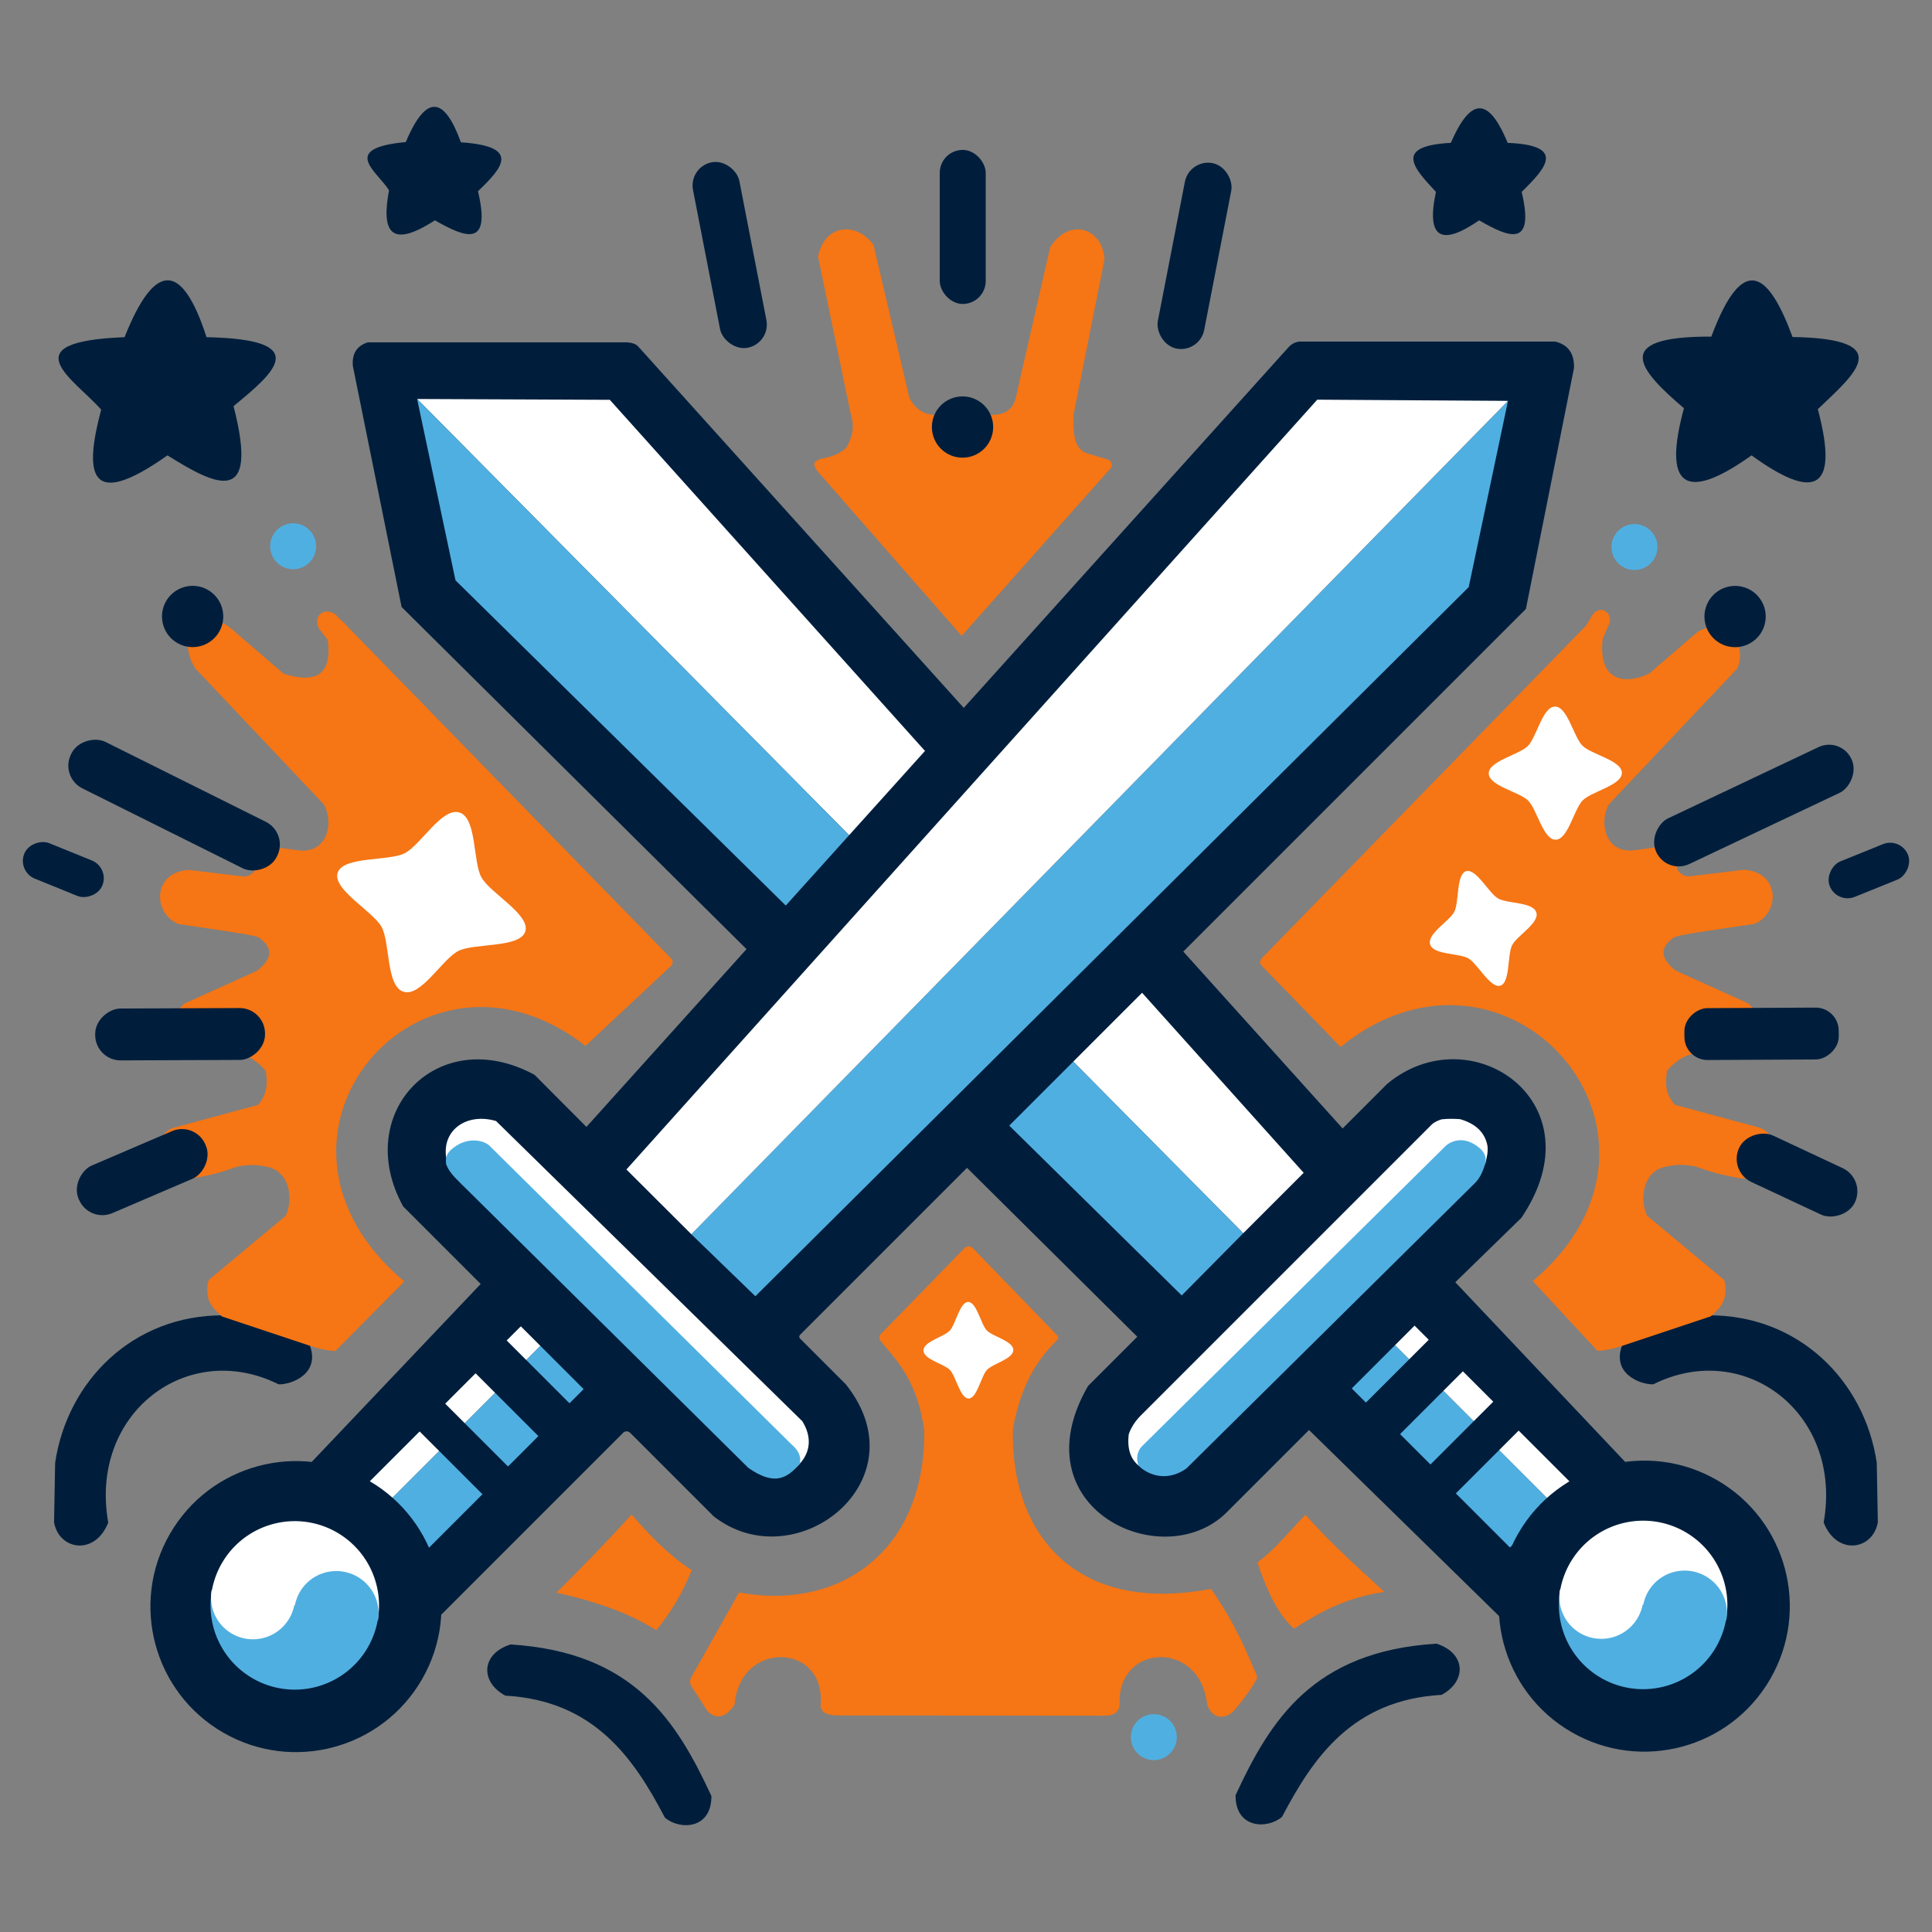 <?xml version="1.0" encoding="UTF-8" standalone="no"?>
<!-- Created with Inkscape (http://www.inkscape.org/) -->

<svg
   version="1.1"
   id="svg1"
   width="1024"
   height="1024"
   viewBox="0 0 1024 1024"
   sodipodi:docname="icon.svg"
   inkscape:version="1.3.2 (091e20e, 2023-11-25, custom)"
   xmlns:inkscape="http://www.inkscape.org/namespaces/inkscape"
   xmlns:sodipodi="http://sodipodi.sourceforge.net/DTD/sodipodi-0.dtd"
   xmlns="http://www.w3.org/2000/svg"
   xmlns:svg="http://www.w3.org/2000/svg">
  <rect x="0" y="0" width="1024" height="1024" fill="#808080" stroke="none"/>
  <defs
     id="defs1" />
  <sodipodi:namedview
     id="namedview1"
     pagecolor="#ffffff"
     bordercolor="#000000"
     borderopacity="0.25"
     inkscape:showpageshadow="2"
     inkscape:pageopacity="0.0"
     inkscape:pagecheckerboard="0"
     inkscape:deskcolor="#d1d1d1"
     showgrid="false"
     inkscape:zoom="1"
     inkscape:cx="521.5"
     inkscape:cy="512.5"
     inkscape:window-width="2560"
     inkscape:window-height="1334"
     inkscape:window-x="1909"
     inkscape:window-y="-11"
     inkscape:window-maximized="1"
     inkscape:current-layer="layer1" />
  <g
     inkscape:groupmode="layer"
     id="layer1"
     inkscape:label="vector">
    <path
       style="fill:#001e3c;fill-opacity:1;stroke-width:0;stroke-dasharray:none"
       d="m 28.654,806.848 0.574,-31.585 c 6.436,-43.317 41.299,-78.394 89.3,-78.102 l 45.081,14.501 c 7.258,16.189 -9.125,22.359 -15.961,22.052 -48.489,-24.155 -100.534,15.53 -90.28,73.278 -7.025,17.816 -26.146,14.597 -28.714,-0.143 z"
       id="path20"
       sodipodi:nodetypes="ccccccc" />
    <path
       style="fill:#001e3c;fill-opacity:1;stroke-width:0;stroke-dasharray:none"
       d="m 995.292,806.835 -0.574,-31.585 c -6.436,-43.317 -41.299,-78.394 -89.3,-78.102 l -45.081,14.501 c -7.258,16.189 9.125,22.359 15.961,22.052 48.489,-24.155 100.534,15.53 90.281,73.278 7.025,17.816 26.146,14.598 28.714,-0.143 z"
       id="path20-5"
       sodipodi:nodetypes="ccccccc" />
    <path
       style="display:inline;fill:#f67514;fill-opacity:1;stroke-width:0;stroke-dasharray:none"
       d="m 510.761,661.987 -44.237,45.422 c -0.648,1.149 -0.425,2.146 0.018,3.105 9.518,11.422 19.568,21.505 23.33,47.45 0.775,64.187 -44.925,95.978 -98.166,86.077 l -25.303,44.953 c -0.946,1.682 -0.846,3.207 0,4.619 l 8.781,13.604 c 5.182,4.612 9.84,2.582 14.162,-3.705 2.757,-34.636 49.122,-32.877 45.537,0.944 0.827,2.423 1.504,4.594 9.334,4.759 l 140.626,0.144 c 5.698,0.176 8.19,-2.074 8.614,-5.886 -1.644,-32.483 42.676,-34.518 46.301,-0.287 2.345,7.647 9.433,8.883 14.572,3.159 4.54,-5.319 8.523,-10.713 11.629,-16.223 0.354,-0.617 0.43,-1.45 -0.126,-2.775 -5.877,-13.31 -10.319,-25.423 -23.958,-45.201 -75.209,14.123 -106.604,-32.97 -104.984,-84.969 4.399,-23.799 13.073,-36.692 22.984,-46.428 0.719,-0.964 1.98,-1.736 -0.275,-3.752 l -43.634,-45.079 c -1.758,-1.798 -3.494,-1.863 -5.204,0.072 z"
       id="path18"
       sodipodi:nodetypes="ccccccccccccccccccccccc" />
    <path
       style="display:inline;opacity:1;fill:#f67514;fill-opacity:1;stroke-width:0;stroke-dasharray:none"
       d="m 668.723,507.901 c -0.881,1.151 -1.392,2.371 0,3.948 l 41.815,43.035 c 88.752,-71.8 193.061,47.33 101.863,124.116 l 34.277,37.005 c 4.19,-0.225 7.703,-1.062 11.234,-2.046 l 48.885,-16.295 c 3.561,-3.243 7.196,-6.423 7.681,-12.275 0.237,-3.861 -0.143,-5.992 -0.861,-7.178 L 872.987,644.328 c -3.915,-8.143 -2.729,-23.433 9.906,-25.986 5.73,-1.334 11.025,-1.098 16.08,0 12.028,4.386 16.647,4.789 22.565,6.055 19.14,2.94 24.982,-22.79 10.384,-26.872 l -44.285,-11.988 c -4.906,-5.592 -5.053,-11.381 -4.147,-17.515 0.053,-1.338 7.418,-8.359 12.898,-9.117 1.41,-0.195 25.555,-5.168 25.555,-5.168 6.836,-6.217 15.499,-12.053 4.594,-21.966 l -38.477,-17.372 c -6.542,-5.365 -9.715,-10.962 -1.149,-17.372 2.436,-1.55 16.099,-3.335 42.894,-7.321 13.797,-5.724 13.847,-27.503 -5.444,-28.714 l -28.428,3.429 c -3.136,0.465 -7.015,-1.85 -7.369,-5.41 l -0.576,-11.515 c 0.051,0.305 -22.439,3.277 -23.402,3.302 -14.185,0.371 -16.924,-15.121 -11.916,-24.407 l 68.124,-72.072 c 6.129,-14.453 -8.108,-27.286 -21.113,-19.339 l -25.532,22.004 c -11.325,5.555 -27.438,5.546 -24.669,-18.578 l 3.655,-8.223 c 1.466,-5.517 -4.731,-9.776 -8.934,-4.568 -1.143,2.012 -2.251,4.014 -3.655,6.091 z"
       id="path16"
       sodipodi:nodetypes="ccccccccccccccccscccccccccsccccccccc" />
    <path
       style="display:inline;fill:#f67514;fill-opacity:1;stroke-width:0;stroke-dasharray:none"
       d="m 355.683,507.971 c 0.881,1.151 1.392,2.371 0,3.948 l -45.368,42.426 c -87.389,-68.166 -187.133,48.291 -96.012,124.869 l -36.574,36.861 c -4.19,-0.225 -7.703,-1.062 -11.234,-2.046 l -48.885,-16.295 c -3.561,-3.243 -7.196,-6.423 -7.681,-12.275 -0.237,-3.861 0.143,-5.992 0.861,-7.178 l 40.63,-33.882 c 3.915,-8.143 2.729,-23.433 -9.906,-25.986 -5.73,-1.334 -11.025,-1.098 -16.08,0 -12.028,4.386 -16.647,4.789 -22.565,6.055 -19.14,2.94 -24.982,-22.79 -10.384,-26.872 l 44.285,-11.988 c 4.906,-5.592 5.053,-11.381 4.147,-17.515 -0.053,-1.339 -7.418,-8.359 -12.898,-9.117 -1.41,-0.195 -25.555,-5.168 -25.555,-5.168 -6.836,-6.217 -15.499,-12.053 -4.594,-21.966 l 38.477,-17.372 c 6.541,-5.365 9.715,-10.962 1.149,-17.372 -2.436,-1.55 -16.099,-3.335 -42.894,-7.321 -13.797,-5.724 -13.847,-27.503 5.444,-28.714 l 28.428,3.429 c 3.136,0.465 7.015,-1.85 7.369,-5.41 l 0.576,-11.515 c -0.051,0.305 22.439,3.277 23.402,3.302 14.185,0.371 16.924,-15.121 11.916,-24.407 l -68.124,-72.072 c -11.68,-18.119 4.001,-35.835 21.113,-19.339 l 25.532,22.004 c 11.982,3.805 26.632,4.822 23.377,-18.004 l -4.516,-5.782 c -3.62,-6.522 2.578,-12.36 9.221,-7.153 1.143,2.012 4.117,3.584 5.521,5.66 z"
       id="path16-3"
       sodipodi:nodetypes="ccccccccccccccccscccccccccsccccccccc" />
    <path
       style="opacity:1;fill:#f67514;fill-opacity:1;stroke-width:0;stroke-dasharray:none"
       d="m 435.385,243.078 c -2.785,1.09 -5.997,1.932 -1.726,7.106 l 76.046,86.853 79.265,-89.214 c 0.882,-2.436 -0.399,-3.821 -2.1,-4.379 l -10.068,-2.979 c -7.682,-1.923 -8.035,-11.002 -7.819,-20.636 l 16.446,-82.433 c -1.208,-16.975 -19.015,-22.131 -28.831,-6.294 l -18.476,80.809 c -2.032,5.82 -5.95,7.414 -10.355,7.918 l -30.659,0.406 c -5.317,-0.549 -10.622,-1.2 -15.097,-9.232 l -19.014,-81.12 c -8.882,-12.405 -25.819,-11.408 -29.441,6.091 l 17.258,83.043 c 2.612,8.129 0.429,13.347 -2.233,18.273 -3.729,3.492 -8.327,4.957 -13.197,5.787 z"
       id="path15"
       sodipodi:nodetypes="cccccccccccccccccc" />
    <path
       style="fill:#001e3c;fill-opacity:1;stroke-width:0;stroke-dasharray:none"
       d="m 53.631,217.089 c -9.03,33.956 -6.894,53.985 35.126,24.263 25.732,16.116 48.897,27.7 35.024,-26.09 21.684,-17.794 42.557,-35.416 -14.314,-36.547 -12.994,-40.202 -27.478,-40.202 -43.45,0 -60.893,2.365 -26.795,22.178 -12.385,38.374 z"
       id="path5"
       sodipodi:nodetypes="cccccc" />
    <path
       style="fill:#001e3c;fill-opacity:1;stroke-width:0.812"
       d="m 215.079,75.289 c -35.375,3.35 -15.087,15.577 -8.901,25.555 -3.764,20.513 -0.443,31.957 24.335,15.936 15.923,9.05 30.047,15.029 22.828,-15.434 12.617,-12.09 23.355,-23.765 -9.045,-25.914 -8.411,-23.147 -17.937,-26.902 -29.216,-0.144 z"
       id="path6"
       sodipodi:nodetypes="cccccc" />
    <path
       style="fill:#001e3c;fill-opacity:1;stroke-width:0.812"
       d="m 768.971,75.72 c 12.271,-28.318 21.685,-20.205 30.15,0 31.259,1.31 20.208,13.423 7.394,25.986 7.048,29.732 -6.592,24.362 -22.54,15.075 -19.698,13.579 -28.271,10.003 -22.899,-15.075 -11.177,-12.069 -23.25,-24.358 7.896,-25.986 z"
       id="path7"
       sodipodi:nodetypes="cccccc" />
    <path
       style="fill:#001e3c;fill-opacity:1;stroke-width:0.812"
       d="m 907.042,178.41 c 16.985,-45.544 30.638,-33.455 43.044,0.203 56.536,0.965 32.097,20.269 13.4,38.273 12.021,45.068 -3.355,47.519 -35.126,24.466 -35.639,25.367 -47.03,16.254 -35.836,-24.974 -23.501,-20.058 -39.531,-38.164 14.517,-37.968 z"
       id="path8"
       sodipodi:nodetypes="cccccc" />
    <rect
       style="fill:#001e3c;fill-opacity:1;stroke-width:0;stroke-dasharray:none;image-rendering:auto"
       id="rect9"
       width="25.032"
       height="100.128"
       x="341.345"
       y="156.413"
       ry="12.516"
       transform="rotate(-11)" />
    <rect
       style="fill:#001e3c;fill-opacity:1;stroke-width:0;stroke-dasharray:none;image-rendering:auto"
       id="rect9-4"
       width="24.365"
       height="81.652"
       x="498.084"
       y="79.454"
       ry="12.182" />
    <rect
       style="fill:#001e3c;fill-opacity:1;stroke-width:0;stroke-dasharray:none;image-rendering:auto"
       id="rect9-4-2"
       width="27.492"
       height="81.79"
       x="538.843"
       y="-971.251"
       ry="12.203"
       transform="matrix(0.006,1,-1,0.005,0,0)" />
    <rect
       style="fill:#001e3c;fill-opacity:1;stroke-width:0;stroke-dasharray:none;image-rendering:auto"
       id="rect9-4-2-6"
       width="20.304"
       height="44.668"
       x="788.747"
       y="-766.843"
       ry="10.152"
       transform="matrix(0.376,0.927,-0.927,0.375,0,0)" />
    <rect
       style="fill:#001e3c;fill-opacity:1;stroke-width:0;stroke-dasharray:none;image-rendering:auto"
       id="rect9-4-2-1"
       width="27.492"
       height="90.011"
       x="534.783"
       y="-137.167"
       ry="13.43"
       transform="matrix(0.006,1,-1,0.004,0,0)" />
    <rect
       style="fill:#001e3c;fill-opacity:1;stroke-width:0;stroke-dasharray:none;image-rendering:auto"
       id="rect9-4-2-1-6"
       width="20.304"
       height="44.668"
       x="404.486"
       y="-225.83"
       ry="10.152"
       transform="matrix(-0.374,0.927,-0.927,-0.376,0,0)" />
    <rect
       style="fill:#001e3c;fill-opacity:1;stroke-width:0;stroke-dasharray:none;image-rendering:auto"
       id="rect9-4-2-1-0"
       width="27.492"
       height="121.823"
       x="326.879"
       y="-333.378"
       ry="13.43"
       transform="matrix(-0.445,0.896,-0.895,-0.446,0,0)" />
    <rect
       style="fill:#001e3c;fill-opacity:1;stroke-width:0;stroke-dasharray:none;image-rendering:auto"
       id="rect9-4-2-1-7"
       width="27.492"
       height="73.094"
       x="587.073"
       y="140.338"
       ry="13.43"
       transform="matrix(0.396,0.918,-0.919,0.394,0,0)" />
    <rect
       style="fill:#001e3c;fill-opacity:1;stroke-width:0;stroke-dasharray:none;image-rendering:auto"
       id="rect9-3"
       width="25.032"
       height="100.128"
       x="634.861"
       y="-37.754"
       ry="12.516"
       transform="rotate(11)" />
    <rect
       style="fill:#001e3c;fill-opacity:1;stroke-width:0;stroke-dasharray:none"
       id="rect10"
       width="1.32"
       height="3.756"
       x="510.712"
       y="98.21"
       ry="0.66" />
    <rect
       style="fill:#001e3c;fill-opacity:1;stroke-width:0;stroke-dasharray:none;image-rendering:auto"
       id="rect9-4-6"
       width="26.682"
       height="114.554"
       x="770.003"
       y="-723.375"
       ry="13.218"
       transform="matrix(0.418,0.909,-0.904,0.428,0,0)" />
    <rect
       style="fill:#001e3c;fill-opacity:1;stroke-width:0;stroke-dasharray:none;image-rendering:auto"
       id="rect9-4-4"
       width="27.162"
       height="67.787"
       x="146.739"
       y="-1159.856"
       ry="13.557"
       transform="matrix(-0.422,0.907,-0.906,-0.424,0,0)" />
    <ellipse
       style="fill:#001e3c;fill-opacity:1;stroke-width:0;stroke-dasharray:none"
       id="path11"
       cx="919.631"
       cy="326.781"
       rx="16.243"
       ry="16.243" />
    <ellipse
       style="fill:#001e3c;fill-opacity:1;stroke-width:0;stroke-dasharray:none"
       id="path11-0"
       cx="510.158"
       cy="226.337"
       rx="16.243"
       ry="16.243" />
    <ellipse
       style="fill:#001e3c;fill-opacity:1;stroke-width:0;stroke-dasharray:none"
       id="path11-0-7"
       cx="102.1"
       cy="326.744"
       rx="16.243"
       ry="16.243" />
    <ellipse
       style="fill:#50afe1;fill-opacity:1;stroke-width:0;stroke-dasharray:none"
       id="path11-0-7-6"
       cx="155.373"
       cy="289.529"
       rx="12.182"
       ry="12.182" />
    <ellipse
       style="fill:#50afe1;fill-opacity:1;stroke-width:0;stroke-dasharray:none"
       id="path11-0-7-6-5"
       cx="866.298"
       cy="289.936"
       rx="12.182"
       ry="12.182" />
    <ellipse
       style="fill:#50afe1;fill-opacity:1;stroke-width:0;stroke-dasharray:none"
       id="path11-0-7-6-5-9"
       cx="611.564"
       cy="920.717"
       rx="12.182"
       ry="12.182" />
    <path
       sodipodi:type="star"
       style="fill:#ffffff;fill-opacity:1;stroke-width:0;stroke-dasharray:none"
       id="path17"
       inkscape:flatsided="false"
       sodipodi:sides="4"
       sodipodi:cx="1033.25"
       sodipodi:cy="539.5"
       sodipodi:r1="35.635742"
       sodipodi:r2="20.66873"
       sodipodi:arg1="-0.024556466"
       sodipodi:arg2="0.7608417"
       inkscape:rounded="0.26"
       inkscape:randomized="0"
       d="m 1068.875,538.625 c 0.163,6.655 -16.066,10.306 -20.656,15.127 -4.59,4.821 -7.44,21.21 -14.094,21.373 -6.655,0.163 -10.306,-16.066 -15.127,-20.656 -4.821,-4.59 -21.21,-7.44 -21.373,-14.094 -0.163,-6.655 16.066,-10.306 20.656,-15.127 4.59,-4.821 7.44,-21.21 14.094,-21.373 6.655,-0.163 10.306,16.066 15.127,20.656 4.821,4.59 21.21,7.44 21.373,14.094 z"
       transform="matrix(0.99,0.02,-0.02,0.99,-187.776,-144.986)" />
    <path
       sodipodi:type="star"
       style="fill:#ffffff;fill-opacity:1;stroke-width:0;stroke-dasharray:none"
       id="path17-1"
       inkscape:flatsided="false"
       sodipodi:sides="4"
       sodipodi:cx="1033.25"
       sodipodi:cy="539.5"
       sodipodi:r1="35.635742"
       sodipodi:r2="20.66873"
       sodipodi:arg1="-0.024556466"
       sodipodi:arg2="0.7608417"
       inkscape:rounded="0.26"
       inkscape:randomized="0"
       d="m 1068.875,538.625 c 0.163,6.655 -16.066,10.306 -20.656,15.127 -4.59,4.821 -7.44,21.21 -14.094,21.373 -6.655,0.163 -10.306,-16.066 -15.127,-20.656 -4.821,-4.59 -21.21,-7.44 -21.373,-14.094 -0.163,-6.655 16.066,-10.306 20.656,-15.127 4.59,-4.821 7.44,-21.21 14.094,-21.373 6.655,-0.163 10.306,16.066 15.127,20.656 4.821,4.59 21.21,7.44 21.373,14.094 z"
       transform="matrix(0.668,0.014,-0.013,0.718,-169.928,313.824)" />
    <path
       sodipodi:type="star"
       style="fill:#ffffff;fill-opacity:1;stroke-width:0;stroke-dasharray:none"
       id="path17-7"
       inkscape:flatsided="false"
       sodipodi:sides="4"
       sodipodi:cx="1033.25"
       sodipodi:cy="539.5"
       sodipodi:r1="35.635742"
       sodipodi:r2="20.66873"
       sodipodi:arg1="-0.024556466"
       sodipodi:arg2="0.7608417"
       inkscape:rounded="0.26"
       inkscape:randomized="0"
       d="m 1068.875,538.625 c 0.163,6.655 -16.066,10.306 -20.656,15.127 -4.59,4.821 -7.44,21.21 -14.094,21.373 -6.655,0.163 -10.306,-16.066 -15.127,-20.656 -4.821,-4.59 -21.21,-7.44 -21.373,-14.094 -0.163,-6.655 16.066,-10.306 20.656,-15.127 4.59,-4.821 7.44,-21.21 14.094,-21.373 6.655,-0.163 10.306,16.066 15.127,20.656 4.821,4.59 21.21,7.44 21.373,14.094 z"
       transform="matrix(0.796,-0.216,0.235,0.857,-163.102,252.913)" />
    <path
       sodipodi:type="star"
       style="fill:#ffffff;fill-opacity:1;stroke-width:0;stroke-dasharray:none"
       id="path17-7-7"
       inkscape:flatsided="false"
       sodipodi:sides="4"
       sodipodi:cx="1033.25"
       sodipodi:cy="539.5"
       sodipodi:r1="35.635742"
       sodipodi:r2="20.66873"
       sodipodi:arg1="-0.024556466"
       sodipodi:arg2="0.7608417"
       inkscape:rounded="0.26"
       inkscape:randomized="0"
       d="m 1068.875,538.625 c 0.163,6.655 -16.066,10.306 -20.656,15.127 -4.59,4.821 -7.44,21.21 -14.094,21.373 -6.655,0.163 -10.306,-16.066 -15.127,-20.656 -4.821,-4.59 -21.21,-7.44 -21.373,-14.094 -0.163,-6.655 16.066,-10.306 20.656,-15.127 4.59,-4.821 7.44,-21.21 14.094,-21.373 6.655,-0.163 10.306,16.066 15.127,20.656 4.821,4.59 21.21,7.44 21.373,14.094 z"
       transform="matrix(1.385,0.468,-0.45,1.322,-959.582,-718.635)" />
    <path
       style="fill:#f67514;fill-opacity:1;stroke-width:0;stroke-dasharray:none"
       d="m 334.779,802.753 c -12.401,13.57 -26.122,27.825 -39.872,41.394 22.955,5.099 39.909,11.582 52.866,19.923 7.838,-9.292 14.022,-20.013 18.883,-31.877 -11.011,-6.958 -21.539,-17.496 -31.877,-29.44 z"
       id="path19"
       sodipodi:nodetypes="ccccc" />
    <path
       style="fill:#f67514;fill-opacity:1;stroke-width:0;stroke-dasharray:none"
       d="m 691.942,802.849 c 13.751,15.75 29.186,29.15 41.8,40.887 -19.492,2.847 -33.094,9.979 -47.892,19.517 -9.354,-8.222 -15.251,-22.752 -19.39,-35.126 9.936,-7.496 14.311,-13.75 25.481,-25.278 z"
       id="path19-2"
       sodipodi:nodetypes="ccccc" />
    <path
       style="fill:#001e3c;fill-opacity:1;stroke-width:0;stroke-dasharray:none"
       d="m 267.841,898.733 c -13.282,-7.125 -13.104,-22.059 2.728,-27.135 65.452,4.021 88.105,40.667 106.488,80.322 0.136,17.804 -16.944,18.137 -24.653,11.455 -16.52,-31.564 -37.483,-61.996 -84.562,-64.642 z"
       id="path21"
       sodipodi:nodetypes="ccccc" />
    <path
       style="display:inline;fill:#001e3c;fill-opacity:1;stroke-width:0;stroke-dasharray:none"
       d="m 764.086,898.311 c 13.282,-7.125 13.104,-22.059 -2.728,-27.135 -65.452,4.021 -88.105,40.667 -106.488,80.322 -0.136,17.804 16.944,18.137 24.653,11.455 16.52,-31.564 37.483,-61.997 84.562,-64.642 z"
       id="path21-0"
       sodipodi:nodetypes="ccccc" />
    <path
       style="display:inline;fill:#001e3c;fill-opacity:1;stroke-width:0;stroke-dasharray:none"
       d="m 795.27,857.268 -101.468,-99.336 -44.059,44.059 c -33.919,32.908 -110.289,-2.77 -73.083,-67.358 L 602.789,708.503 212.854,321.727 187.011,193.95 c -0.511,-6.437 2.045,-10.656 7.896,-12.491 h 137.396 c 2.645,0.151 4.515,0.818 5.724,1.926 l 373.586,414.713 23.609,-23.609 c 44.268,-36.883 112.736,9.824 71.067,71.067 l -34.951,34.054 90.198,95.402 z"
       id="path24"
       sodipodi:nodetypes="cccccccccccccccc" />
    <path
       style="fill:#ffffff;fill-opacity:1;stroke-width:0"
       d="M 658.93,653.665 690.982,621.613 323.206,211.912 221.103,211.48 Z"
       id="path13" />
    <path
       style="display:inline;opacity:1;fill:#50afe1;fill-opacity:1;stroke-width:0"
       d="M 221.078,211.455 658.924,653.66 626.334,686.609 241.424,307.585 Z"
       id="path12" />
    <path
       style="display:inline;fill:#001e3c;fill-opacity:1;stroke-width:0;stroke-dasharray:none"
       d="m 233.887,855.806 96.617,-96.617 c 1.221,-0.833 2.278,-0.645 3.261,0 l 44.573,44.573 c 43.425,33.658 110.677,-18.96 69.998,-69.998 l -24.273,-24.273 c -0.312,-0.531 -0.821,-0.97 0,-2.028 L 808.763,322.762 834.253,195.06 c 0.233,-7.604 -3.004,-12.34 -9.949,-14.01 H 688.37 c -1.775,0.35 -3.558,0.983 -5.381,2.944 L 310.821,597.278 283.36,569.716 c -51.271,-27.914 -96.989,20.173 -69.693,69.693 l 41.115,41.115 -90.096,94.883 z"
       id="path23"
       sodipodi:nodetypes="cccccccccccccccccc" />
    <g
       id="g2"
       transform="matrix(0.574,0.574,-0.574,0.574,582.89,-28.831)">
      <rect
         style="fill:#50afe1;fill-opacity:1;stroke-width:0"
         id="rect1-9"
         width="40"
         height="50"
         x="390"
         y="1000"
         ry="0.125" />
      <rect
         style="fill:#ffffff;stroke-width:0"
         id="rect1"
         width="18"
         height="50"
         x="372"
         y="1000"
         ry="0.125" />
    </g>
    <g
       id="g2-0"
       transform="matrix(-0.574,0.574,0.574,0.574,444.447,-29.285)">
      <rect
         style="fill:#50afe1;fill-opacity:1;stroke-width:0"
         id="rect1-9-8"
         width="40"
         height="50"
         x="390"
         y="1000"
         ry="0.125" />
      <rect
         style="fill:#ffffff;stroke-width:0"
         id="rect1-1"
         width="18"
         height="50"
         x="372"
         y="1000"
         ry="0.125" />
    </g>
    <g
       id="g30"
       transform="matrix(0.703,0.406,-0.406,0.703,431.532,-20.641)">
      <circle
         style="display:inline;fill:#001e3c;fill-opacity:1;stroke-width:0;stroke-dasharray:none"
         id="path22"
         cx="244.305"
         cy="1099.551"
         r="95" />
      <path
         style="display:inline;fill:#50afe1;fill-opacity:1;stroke-width:0;stroke-dasharray:none"
         id="path25"
         sodipodi:type="arc"
         sodipodi:cx="243.25"
         sodipodi:cy="1099.25"
         sodipodi:rx="55"
         sodipodi:ry="55"
         sodipodi:start="5.9341195"
         sodipodi:end="2.7925268"
         sodipodi:arc-type="slice"
         d="m 294.933,1080.439 a 55,55 0 0 1 -32.872,70.494 55,55 0 0 1 -70.494,-32.872 L 243.25,1099.25 Z" />
      <path
         style="display:inline;fill:#ffffff;fill-opacity:1;stroke-width:0;stroke-dasharray:none"
         id="path25-4"
         sodipodi:type="arc"
         sodipodi:cx="-243.25"
         sodipodi:cy="-1099.25"
         sodipodi:rx="55"
         sodipodi:ry="55"
         sodipodi:start="5.9341195"
         sodipodi:end="2.7925268"
         sodipodi:arc-type="slice"
         d="m -191.567,-1118.061 a 55,55 0 0 1 -32.872,70.494 55,55 0 0 1 -70.494,-32.872 L -243.25,-1099.25 Z"
         transform="scale(-1)" />
      <path
         style="display:inline;fill:#ffffff;fill-opacity:1;stroke-width:0;stroke-dasharray:none"
         id="path30"
         sodipodi:type="arc"
         sodipodi:cx="-174.01999"
         sodipodi:cy="1115.4949"
         sodipodi:rx="27.435572"
         sodipodi:ry="27.491474"
         sodipodi:start="0"
         sodipodi:end="3.1415927"
         sodipodi:arc-type="slice"
         d="m -146.584,1115.495 a 27.436,27.491 0 0 1 -13.718,23.808 27.436,27.491 0 0 1 -27.436,0 27.436,27.491 0 0 1 -13.718,-23.808 h 27.436 z"
         transform="matrix(0.939,-0.343,0.341,0.94,0,0)" />
      <path
         style="display:inline;fill:#50afe1;fill-opacity:1;stroke-width:0;stroke-dasharray:none"
         id="path30-0"
         sodipodi:type="arc"
         sodipodi:cx="121.04398"
         sodipodi:cy="-1116.9332"
         sodipodi:rx="27.572145"
         sodipodi:ry="27.509569"
         sodipodi:start="0"
         sodipodi:end="3.1415927"
         sodipodi:arc-type="slice"
         d="m 148.616,-1116.933 a 27.572,27.51 0 0 1 -13.786,23.824 27.572,27.51 0 0 1 -27.572,0 27.572,27.51 0 0 1 -13.786,-23.824 h 27.572 z"
         transform="matrix(-0.94,0.341,-0.343,-0.939,0,0)" />
    </g>
    <g
       id="g30-5"
       transform="matrix(0.703,0.406,-0.406,0.703,1146.181,-20.885)">
      <circle
         style="display:inline;fill:#001e3c;fill-opacity:1;stroke-width:0;stroke-dasharray:none"
         id="path22-2"
         cx="244.305"
         cy="1099.551"
         r="95" />
      <path
         style="display:inline;fill:#50afe1;fill-opacity:1;stroke-width:0;stroke-dasharray:none"
         id="path25-8"
         sodipodi:type="arc"
         sodipodi:cx="243.25"
         sodipodi:cy="1099.25"
         sodipodi:rx="55"
         sodipodi:ry="55"
         sodipodi:start="5.9341195"
         sodipodi:end="2.7925268"
         sodipodi:arc-type="slice"
         d="m 294.933,1080.439 a 55,55 0 0 1 -32.872,70.494 55,55 0 0 1 -70.494,-32.872 L 243.25,1099.25 Z" />
      <path
         style="display:inline;fill:#ffffff;fill-opacity:1;stroke-width:0;stroke-dasharray:none"
         id="path25-4-9"
         sodipodi:type="arc"
         sodipodi:cx="-243.25"
         sodipodi:cy="-1099.25"
         sodipodi:rx="55"
         sodipodi:ry="55"
         sodipodi:start="5.9341195"
         sodipodi:end="2.7925268"
         sodipodi:arc-type="slice"
         d="m -191.567,-1118.061 a 55,55 0 0 1 -32.872,70.494 55,55 0 0 1 -70.494,-32.872 L -243.25,-1099.25 Z"
         transform="scale(-1)" />
      <path
         style="display:inline;fill:#ffffff;fill-opacity:1;stroke-width:0;stroke-dasharray:none"
         id="path30-00"
         sodipodi:type="arc"
         sodipodi:cx="-174.01999"
         sodipodi:cy="1115.4949"
         sodipodi:rx="27.435572"
         sodipodi:ry="27.491474"
         sodipodi:start="0"
         sodipodi:end="3.1415927"
         sodipodi:arc-type="slice"
         d="m -146.584,1115.495 a 27.436,27.491 0 0 1 -13.718,23.808 27.436,27.491 0 0 1 -27.436,0 27.436,27.491 0 0 1 -13.718,-23.808 h 27.436 z"
         transform="matrix(0.939,-0.343,0.341,0.94,0,0)" />
      <path
         style="display:inline;fill:#50afe1;fill-opacity:1;stroke-width:0;stroke-dasharray:none"
         id="path30-0-8"
         sodipodi:type="arc"
         sodipodi:cx="121.04398"
         sodipodi:cy="-1116.9332"
         sodipodi:rx="27.572145"
         sodipodi:ry="27.509569"
         sodipodi:start="0"
         sodipodi:end="3.1415927"
         sodipodi:arc-type="slice"
         d="m 148.616,-1116.933 a 27.572,27.51 0 0 1 -13.786,23.824 27.572,27.51 0 0 1 -27.572,0 27.572,27.51 0 0 1 -13.786,-23.824 h 27.572 z"
         transform="matrix(-0.94,0.341,-0.343,-0.939,0,0)" />
    </g>
    <path
       style="display:inline;opacity:1;fill:#ffffff;fill-opacity:1;stroke-width:0"
       d="m 236.474,613.49 c -2.198,-14.876 11.225,-23.837 26.448,-19.318 L 425.258,753.287 c 10.697,17.422 -6.461,28.993 -14.171,29.477 z"
       id="path3"
       sodipodi:nodetypes="ccccc" />
    <g
       id="g2-2-2"
       transform="matrix(0.574,0.574,-0.15,0.15,212.518,339.444)">
      <rect
         style="fill:#50afe1;fill-opacity:1;stroke-width:0"
         id="rect1-9-8-0"
         width="40"
         height="50"
         x="390"
         y="1000"
         ry="0.125" />
      <rect
         style="fill:#ffffff;stroke-width:0"
         id="rect1-91-9"
         width="18"
         height="50"
         x="372"
         y="1000"
         ry="0.125" />
    </g>
    <g
       id="g2-2-2-1"
       transform="matrix(-0.574,0.574,0.15,0.15,813.283,339.078)">
      <rect
         style="fill:#50afe1;fill-opacity:1;stroke-width:0"
         id="rect1-9-8-0-6"
         width="40"
         height="50"
         x="390"
         y="1000"
         ry="0.125" />
      <rect
         style="fill:#ffffff;stroke-width:0"
         id="rect1-91-9-1"
         width="18"
         height="50"
         x="372"
         y="1000"
         ry="0.125" />
    </g>
    <g
       id="g2-2-0"
       transform="matrix(0.574,0.574,-0.322,0.322,360.541,192.349)">
      <rect
         style="fill:#50afe1;fill-opacity:1;stroke-width:0"
         id="rect1-9-8-4"
         width="40"
         height="50"
         x="390"
         y="1000"
         ry="0.125" />
      <rect
         style="fill:#ffffff;stroke-width:0"
         id="rect1-91-8"
         width="18"
         height="50"
         x="372"
         y="1000"
         ry="0.125" />
    </g>
    <g
       id="g2-2-0-5"
       transform="matrix(-0.574,0.574,0.322,0.322,666.884,191.292)">
      <rect
         style="fill:#50afe1;fill-opacity:1;stroke-width:0"
         id="rect1-9-8-4-3"
         width="40"
         height="50"
         x="390"
         y="1000"
         ry="0.125" />
      <rect
         style="fill:#ffffff;stroke-width:0"
         id="rect1-91-8-3"
         width="18"
         height="50"
         x="372"
         y="1000"
         ry="0.125" />
    </g>
    <path
       style="display:inline;opacity:1;fill:#ffffff;fill-opacity:1;stroke-width:0"
       d="m 603.543,776.86 c -4.087,-3.397 -6.259,-8.58 -5.276,-16.708 1.149,-3.256 3.037,-6.426 5.945,-9.479 L 759.104,595.781 c 1.266,-1.102 3.231,-1.96 4.974,-2.513 3.531,-0.397 6.369,-0.305 9.771,-0.102 8.819,2.555 13.205,7.465 14.517,14.01 0.448,3.469 -0.357,6.451 -1.091,9.46 z"
       id="path10"
       sodipodi:nodetypes="ccccccccc" />
    <path
       style="fill:#50afe1;fill-opacity:1;stroke-width:0"
       d="m 243.865,626.884 152.758,151.107 c 13.81,9.667 20.52,5.655 27.243,-2.13 0.613,-2.324 0.692,-6.028 -4.559,-10.504 L 259.249,607.075 c -3.016,-2.691 -11.952,-5.119 -20.405,2.487 -3.072,3.19 -2.47,5.155 -2.436,7.309 1.217,3.676 4.242,6.87 7.457,10.013 z"
       id="path2"
       sodipodi:nodetypes="cccccccc" />
    <path
       style="fill:#50afe1;fill-opacity:1;stroke-width:0"
       d="m 781.604,627.188 -152.758,151.107 c -11.808,8.36 -22.201,1.874 -25.212,-1.318 -0.54,-0.559 -2.723,-6.841 2.528,-11.316 L 766.219,607.379 c 3.016,-2.691 10.176,-5.932 18.629,1.675 3.072,3.19 2.663,5.566 2.426,7.594 -1.217,3.676 -2.455,7.398 -5.671,10.541 z"
       id="path2-5"
       sodipodi:nodetypes="cccccccc" />
    <path
       style="fill:#50afe1;fill-opacity:1;stroke-width:0"
       d="m 366.401,654.162 33.954,32.877 378.091,-375.865 20.818,-98.668 z"
       id="path4" />
    <path
       style="fill:#ffffff;fill-opacity:1;stroke-width:0"
       d="m 332.016,619.849 34.403,34.313 432.861,-441.692 -101.113,-0.634 z"
       id="path9" />
  </g>
</svg>
